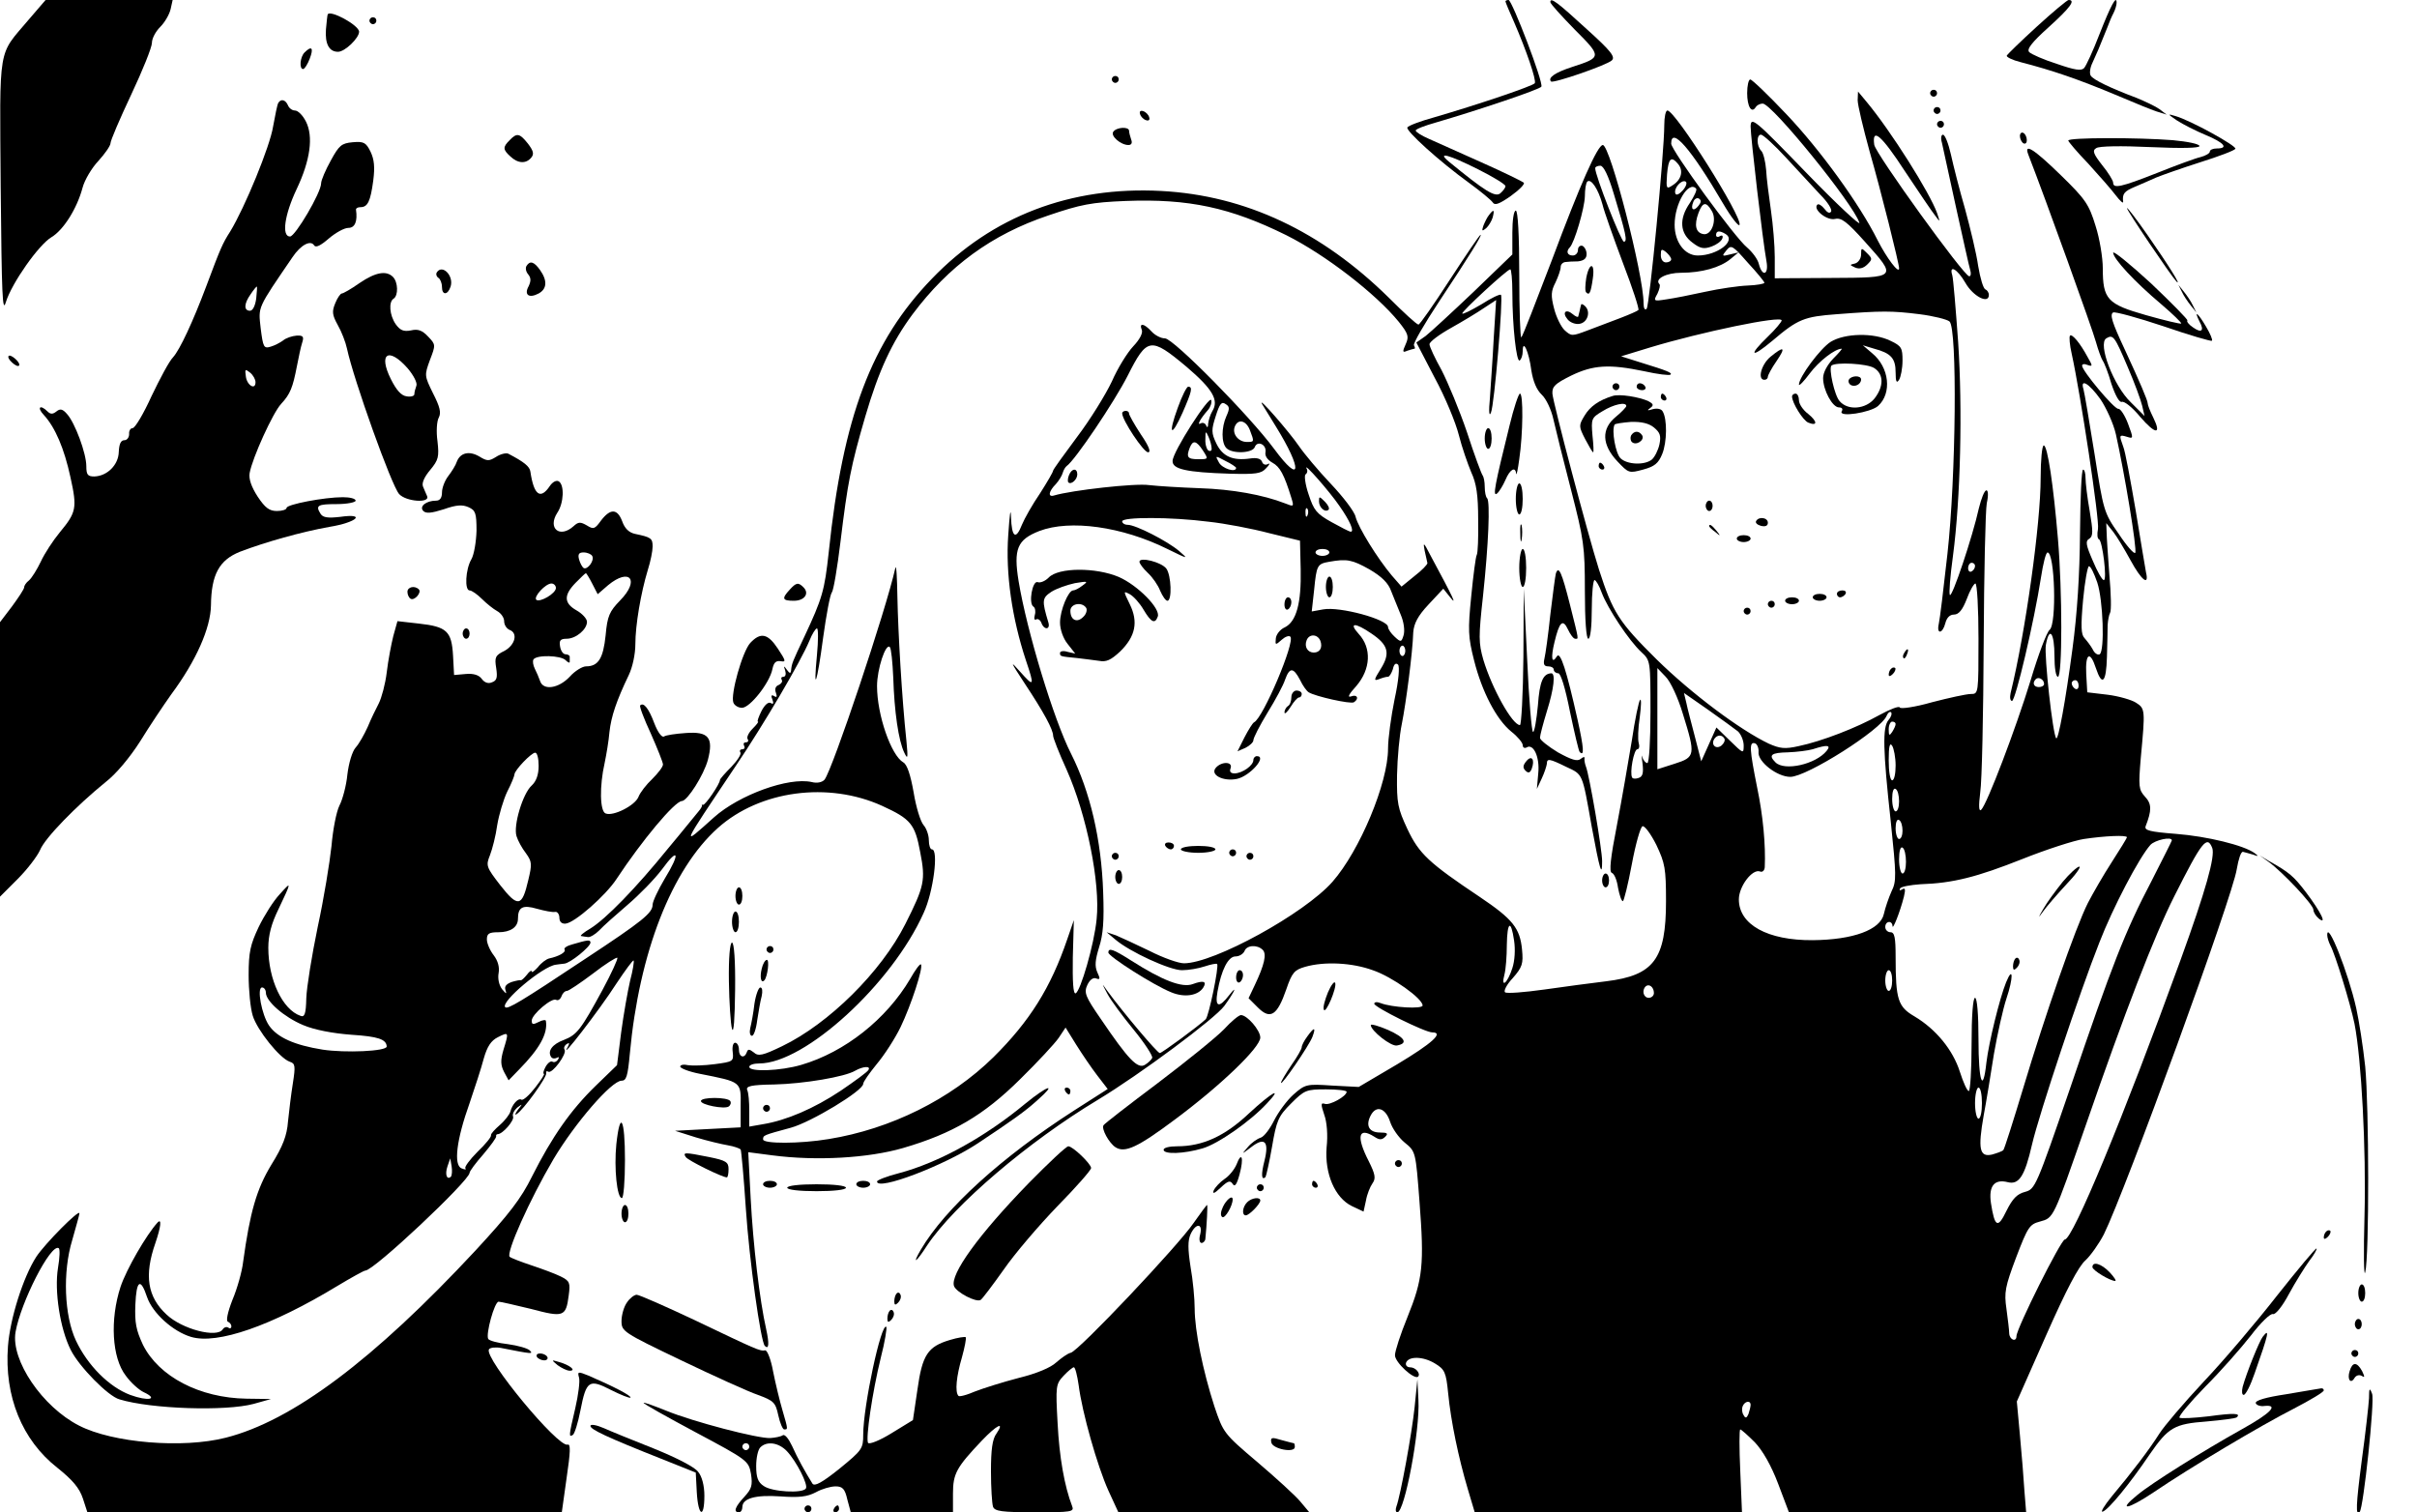  <svg version="1.0" xmlns="http://www.w3.org/2000/svg" width="700pt" height="438pt" viewBox="0 0 700 438" preserveAspectRatio="xMidYMid meet">
<g transform="translate(0,438) scale(0.1,-0.1)" fill="#000000" stroke="none">
<path d="M83 4323 c-90 -107 -84 -66 -81 -485 3 -314 5 -367 15 -333 17 55 95
166 132 188 35 21 74 83 90 143 6 23 27 58 46 78 19 21 35 44 35 51 0 8 27 71
60 141 33 70 60 137 60 150 0 13 11 33 24 46 13 13 26 35 30 51 l6 27 -184 0
-184 0 -49 -57z"></path>
<path d="M4360 4376 c0 -2 11 -29 25 -60 36 -83 65 -168 60 -177 -5 -8 -165
-62 -292 -99 -40 -11 -74 -24 -77 -29 -6 -9 92 -98 179 -161 33 -24 63 -49 68
-56 6 -10 19 -5 52 18 25 18 42 35 38 39 -5 4 -60 31 -123 59 -63 28 -132 59
-152 68 -21 9 -38 20 -38 24 0 4 26 14 58 23 120 35 302 96 306 104 7 11 -85
251 -95 251 -5 0 -9 -2 -9 -4z m-80 -486 c44 -22 80 -44 80 -49 0 -5 -7 -14
-15 -21 -15 -12 -44 6 -149 92 -36 30 0 20 84 -22z"></path>
<path d="M4490 4374 c0 -5 32 -40 71 -80 79 -79 78 -80 -8 -108 -49 -16 -71
-31 -61 -42 7 -6 161 47 176 61 11 10 -2 27 -73 91 -85 78 -105 93 -105 78z"></path>
<path d="M5899 4303 c-46 -42 -85 -80 -87 -84 -2 -4 16 -13 40 -19 93 -24 168
-50 271 -93 59 -25 117 -49 130 -52 l22 -7 -21 16 c-11 8 -41 22 -65 32 -77
29 -127 53 -134 65 -4 6 -2 23 5 37 12 26 20 44 43 102 5 14 13 33 18 42 5 10
9 23 9 30 0 24 -17 -8 -50 -92 -18 -47 -38 -90 -44 -97 -8 -9 -27 -6 -79 12
-38 12 -74 28 -80 34 -8 8 6 27 56 72 63 57 79 79 58 79 -4 0 -46 -35 -92 -77z"></path>
<path d="M949 4338 c-1 -2 -3 -21 -5 -43 -3 -42 9 -65 35 -65 20 0 61 40 61
58 0 19 -85 65 -91 50z"></path>
<path d="M1070 4320 c0 -5 5 -10 10 -10 6 0 10 5 10 10 0 6 -4 10 -10 10 -5 0
-10 -4 -10 -10z"></path>
<path d="M882 4228 c-13 -13 -16 -48 -4 -48 4 0 13 14 19 30 12 31 6 39 -15
18z"></path>
<path d="M3220 4150 c0 -5 5 -10 10 -10 6 0 10 5 10 10 0 6 -4 10 -10 10 -5 0
-10 -4 -10 -10z"></path>
<path d="M5060 4111 c0 -40 13 -61 25 -41 3 5 12 10 20 10 27 0 263 -291 280
-345 4 -11 -66 54 -154 145 -150 155 -160 163 -161 134 0 -30 35 -331 46 -391
7 -39 -12 -46 -22 -8 -3 14 -19 35 -34 48 -35 28 -220 282 -220 301 0 51 57
-14 150 -173 24 -41 46 -69 48 -62 8 23 -186 331 -209 331 -5 0 -9 -19 -9 -42
0 -80 -43 -523 -51 -532 -5 -6 -9 1 -9 16 0 83 -97 458 -118 458 -15 0 -66
-115 -147 -332 -46 -120 -85 -222 -89 -225 -3 -4 -6 78 -6 180 0 118 -4 187
-10 187 -6 0 -10 -28 -10 -64 l0 -63 -112 -108 c-62 -59 -125 -117 -139 -128
l-27 -19 53 -102 c30 -55 61 -130 70 -166 9 -36 26 -84 36 -108 15 -32 20 -66
20 -137 1 -51 -1 -97 -4 -102 -3 -4 -10 -58 -16 -119 -10 -99 -9 -119 8 -186
23 -92 65 -172 108 -207 18 -14 33 -32 33 -39 0 -7 5 -10 11 -7 20 13 39 -28
34 -75 l-4 -45 14 30 c8 17 14 36 15 43 0 16 7 15 56 -9 49 -23 46 -16 74
-174 23 -124 30 -149 30 -99 0 33 -37 250 -47 274 -3 8 -5 19 -4 24 1 5 -4 4
-11 -2 -10 -8 -26 -3 -66 19 -28 17 -52 36 -52 42 0 7 9 41 20 77 21 67 25
110 13 110 -24 -1 -34 -23 -39 -93 -4 -42 -10 -77 -14 -77 -4 0 -12 93 -17
208 l-10 207 -1 -197 c-1 -109 -6 -198 -10 -198 -22 0 -81 106 -106 189 -14
49 -14 67 -1 185 16 150 21 273 12 283 -4 3 -7 18 -7 33 0 15 -3 29 -6 33 -3
3 -24 59 -45 124 -22 65 -56 146 -74 181 -19 34 -35 68 -35 75 0 7 28 28 62
47 34 19 77 45 96 58 l35 23 -7 -111 c-3 -61 -9 -139 -11 -173 -4 -40 -2 -55
3 -42 10 22 36 334 29 341 -3 3 -28 -9 -56 -27 -29 -17 -54 -30 -56 -27 -4 4
130 128 139 128 3 0 6 -30 6 -67 0 -99 12 -203 21 -197 5 3 9 15 9 27 0 37 18
-1 25 -56 5 -31 15 -56 30 -70 13 -12 28 -44 34 -72 6 -27 29 -119 51 -204 37
-144 40 -163 40 -292 0 -86 4 -139 10 -139 6 0 10 35 10 85 0 47 4 85 8 85 4
0 14 -17 21 -37 17 -45 79 -139 115 -172 26 -24 26 -26 26 -173 0 -84 -4 -148
-9 -148 -5 0 -12 8 -15 18 -2 9 -2 1 1 -19 3 -27 1 -38 -11 -42 -8 -3 -17 -3
-19 1 -8 13 5 82 15 82 5 0 7 8 4 18 -3 9 -2 43 3 75 4 32 5 54 1 50 -4 -4
-15 -57 -24 -118 -10 -60 -29 -171 -43 -244 -19 -97 -23 -136 -15 -139 7 -2
15 -21 18 -43 4 -21 10 -39 14 -39 3 0 15 48 26 107 11 59 25 108 31 110 6 2
24 -22 40 -54 25 -53 28 -68 28 -163 0 -168 -35 -215 -173 -232 -43 -5 -123
-16 -180 -24 -57 -8 -108 -12 -113 -8 -5 3 4 22 22 41 28 32 31 42 27 83 -6
62 -27 88 -122 152 -148 99 -176 125 -210 197 -28 60 -31 75 -30 156 1 50 7
116 14 149 12 60 31 204 33 265 2 25 13 47 44 80 l43 46 20 -25 c20 -25 12 -7
-58 123 -19 37 -21 38 -16 12 4 -16 7 -33 8 -36 0 -4 -16 -21 -37 -37 l-38
-31 -28 32 c-42 50 -97 139 -105 170 -3 15 -36 58 -72 96 -36 38 -77 87 -92
109 -28 41 -121 148 -107 122 5 -8 23 -37 40 -65 78 -126 74 -172 -5 -65 -71
96 -292 320 -316 320 -12 0 -29 9 -39 20 -22 24 -37 26 -28 4 3 -9 -6 -27 -25
-47 -17 -18 -45 -63 -62 -102 -18 -38 -63 -111 -101 -161 -38 -51 -69 -94 -69
-97 0 -4 -17 -33 -38 -66 -22 -32 -45 -73 -52 -90 -18 -46 -30 -38 -32 22 -1
30 -4 7 -8 -53 -8 -112 11 -241 51 -362 26 -77 24 -79 -17 -33 -30 34 -28 29
14 -35 55 -83 82 -133 82 -151 0 -6 17 -50 39 -98 58 -130 98 -328 87 -433 -7
-73 -47 -210 -61 -215 -7 -2 -9 35 -8 104 l3 108 -19 -55 c-48 -141 -109 -238
-214 -342 -124 -122 -298 -208 -477 -237 -84 -14 -190 -14 -190 -1 0 12 0 12
81 34 58 16 209 107 209 127 0 6 18 31 39 57 22 26 53 74 69 107 30 62 67 174
59 182 -3 2 -17 -17 -31 -42 -69 -117 -189 -212 -315 -249 -61 -18 -151 -21
-151 -6 0 6 13 10 29 10 132 0 384 230 476 436 28 60 44 184 24 184 -5 0 -9
12 -9 27 0 14 -7 34 -15 43 -9 10 -22 52 -29 95 -9 51 -19 81 -30 87 -35 20
-76 137 -76 221 0 49 25 125 37 113 4 -4 8 -44 10 -89 3 -97 15 -182 32 -217
10 -21 11 -16 6 35 -13 122 -24 313 -26 415 -1 58 -3 96 -6 85 -27 -122 -182
-584 -205 -613 -7 -8 -22 -11 -37 -7 -67 15 -210 -37 -283 -102 -97 -87 -99
-93 63 149 81 120 188 302 213 362 8 20 18 36 22 36 4 0 4 -35 0 -77 -11 -115
0 -84 18 51 9 65 20 124 25 130 5 6 16 72 25 146 21 173 30 220 72 364 39 133
77 215 137 296 104 139 229 231 393 286 94 32 125 38 224 42 183 7 303 -19
465 -99 114 -57 260 -170 326 -251 28 -35 30 -43 20 -65 -10 -22 -9 -25 4 -19
9 3 19 6 21 6 3 0 2 4 -1 10 -3 5 30 62 73 127 89 134 125 193 120 193 -3 0
-42 -58 -89 -130 -46 -71 -87 -130 -91 -130 -5 0 -43 35 -86 78 -195 192 -415
296 -659 309 -262 14 -490 -73 -664 -254 -175 -181 -258 -400 -299 -793 -12
-110 -18 -132 -71 -245 -34 -72 -36 -76 -38 -97 -1 -9 -4 -9 -12 2 -9 13 -10
12 -5 -2 3 -10 1 -18 -5 -18 -6 0 -8 -4 -5 -9 3 -5 -1 -11 -9 -15 -9 -3 -12
-12 -8 -22 4 -12 3 -15 -5 -10 -8 5 -10 1 -5 -10 4 -11 3 -15 -5 -10 -7 4 -18
-6 -27 -24 -8 -16 -13 -30 -10 -30 3 0 -4 -9 -15 -20 -12 -12 -18 -25 -15 -30
4 -6 1 -10 -5 -10 -6 0 -8 -4 -5 -10 3 -5 1 -10 -5 -10 -6 0 -9 -4 -6 -9 4 -5
-9 -24 -26 -42 -18 -18 -33 -35 -33 -38 0 -11 -42 -73 -49 -72 -3 1 -5 0 -3
-2 1 -1 -3 -9 -10 -17 -7 -8 -46 -57 -88 -107 -94 -116 -180 -204 -225 -232
-19 -11 -32 -22 -27 -22 4 -1 13 -2 20 -3 6 -1 21 8 32 19 11 12 48 45 82 74
34 29 79 75 100 103 48 66 54 48 8 -27 -19 -32 -35 -66 -35 -75 0 -24 -28 -47
-195 -157 -188 -125 -225 -147 -232 -140 -14 15 109 119 147 123 5 1 16 2 24
3 17 1 76 49 76 61 0 9 -8 8 -52 -5 -16 -4 -26 -11 -23 -15 5 -8 -17 -20 -45
-26 -8 -2 -23 -13 -32 -25 -10 -11 -18 -17 -18 -13 0 5 -7 1 -14 -9 -8 -10
-16 -17 -18 -16 -1 1 -13 -1 -26 -5 -16 -6 -22 -13 -18 -24 4 -12 2 -11 -10 3
-9 12 -13 31 -10 47 3 17 -2 35 -14 51 -11 14 -20 35 -20 46 0 17 6 21 33 21
36 0 57 15 57 39 0 34 14 41 55 29 22 -6 46 -11 53 -9 6 1 12 -7 12 -17 0 -12
7 -18 18 -17 26 2 117 82 148 130 72 109 168 225 189 225 16 1 63 75 75 119
17 65 2 83 -64 78 -29 -2 -57 -6 -63 -10 -6 -4 -18 12 -28 38 -16 43 -31 62
-41 52 -3 -2 11 -39 31 -82 19 -43 35 -83 35 -89 0 -7 -14 -25 -31 -42 -17
-16 -35 -39 -40 -52 -10 -25 -73 -57 -95 -48 -17 6 -18 80 -3 146 5 24 12 65
14 90 5 45 20 90 56 165 11 23 19 61 19 89 0 56 16 149 36 215 8 25 14 55 14
68 0 24 -4 27 -52 37 -17 4 -29 16 -36 36 -14 37 -34 38 -61 3 -18 -25 -22
-27 -41 -15 -19 11 -25 11 -39 -2 -40 -36 -76 -6 -47 39 19 28 21 81 4 91 -7
4 -18 -2 -26 -14 -27 -40 -46 -26 -56 42 -2 15 -18 28 -64 52 -6 3 -23 -1 -35
-9 -21 -13 -26 -13 -49 1 -29 17 -55 11 -65 -15 -3 -10 -15 -29 -25 -42 -10
-13 -18 -34 -18 -47 0 -16 -6 -24 -17 -24 -29 0 -50 -17 -37 -30 8 -8 24 -6
59 5 37 13 54 14 72 6 20 -9 23 -17 23 -68 -1 -32 -7 -69 -15 -83 -17 -29 -20
-90 -5 -90 6 0 22 -11 36 -25 13 -13 33 -29 44 -35 11 -6 20 -19 20 -29 0 -11
7 -21 15 -25 26 -9 17 -44 -14 -61 -27 -13 -29 -19 -24 -50 4 -27 2 -36 -12
-41 -11 -5 -22 -1 -30 10 -8 11 -24 16 -46 14 l-34 -3 -3 56 c-4 71 -18 84
-99 93 l-62 7 -12 -43 c-6 -24 -15 -71 -19 -105 -4 -34 -15 -74 -23 -90 -8
-15 -23 -46 -32 -68 -10 -22 -25 -49 -35 -60 -10 -11 -20 -45 -24 -78 -3 -32
-14 -73 -23 -90 -9 -18 -19 -70 -23 -117 -5 -47 -22 -152 -40 -235 -17 -82
-32 -175 -33 -206 -1 -46 -5 -56 -17 -51 -52 18 -93 105 -93 197 0 37 9 70 29
111 39 82 39 83 4 44 -18 -19 -45 -62 -61 -95 -24 -51 -29 -72 -29 -139 0 -43
5 -96 12 -118 13 -42 78 -123 107 -133 16 -5 17 -12 9 -63 -5 -31 -11 -81 -14
-110 -3 -41 -15 -72 -48 -125 -43 -71 -62 -137 -82 -282 -3 -27 -17 -77 -31
-110 -14 -36 -19 -61 -13 -63 5 -2 10 -8 10 -13 0 -6 -4 -8 -9 -4 -5 3 -12 1
-16 -5 -16 -26 -118 0 -163 43 -55 51 -65 113 -32 207 16 47 19 73 6 59 -32
-35 -90 -135 -107 -186 -31 -95 -25 -205 15 -257 15 -21 39 -42 52 -48 45 -21
13 -27 -39 -8 -61 23 -123 85 -157 157 -34 72 -39 199 -11 291 11 39 21 74 21
78 0 13 -100 -88 -125 -126 -38 -59 -76 -179 -82 -259 -11 -145 41 -272 143
-352 45 -36 64 -59 74 -89 l13 -40 687 0 687 0 14 100 c11 74 12 99 3 96 -27
-10 -243 251 -228 276 3 5 19 7 35 4 91 -18 94 -18 83 -7 -6 6 -34 14 -63 18
-28 3 -54 10 -57 15 -8 13 18 108 30 108 6 0 48 -10 94 -21 94 -25 101 -23
109 39 5 37 3 42 -23 55 -16 8 -54 22 -84 32 -30 10 -59 21 -64 25 -11 11 57
164 127 283 62 104 168 227 197 227 14 0 18 13 24 78 27 293 121 534 255 654
122 109 320 135 476 64 83 -38 95 -53 110 -134 16 -81 12 -99 -43 -208 -70
-139 -222 -289 -357 -354 -56 -27 -69 -30 -82 -18 -13 10 -17 10 -20 1 -7 -20
-23 -15 -23 7 0 11 -5 20 -11 20 -6 0 -9 -12 -7 -27 3 -27 1 -28 -52 -35 -30
-4 -65 -5 -77 -3 -13 3 -23 1 -23 -4 0 -5 26 -15 57 -21 121 -24 119 -22 118
-93 l0 -62 -95 -5 -95 -5 60 -19 c33 -10 75 -20 93 -23 18 -3 34 -9 37 -12 2
-4 9 -81 15 -171 10 -150 43 -386 55 -398 12 -12 13 7 4 48 -19 84 -38 245
-45 379 l-7 134 69 -9 c129 -17 279 -8 379 21 144 42 234 95 339 199 51 50
101 104 112 120 l20 30 31 -50 c17 -27 44 -67 61 -89 l30 -39 -97 -62 c-210
-135 -374 -284 -444 -403 -27 -46 -14 -38 18 12 78 117 292 300 495 422 121
73 339 235 366 272 29 40 40 64 14 31 -30 -39 -42 -35 -34 10 11 63 31 102 52
102 11 0 22 7 26 15 6 18 37 20 53 4 12 -12 5 -43 -23 -102 l-18 -38 27 -27
c36 -36 56 -23 82 52 17 50 24 57 55 66 56 16 136 12 196 -10 56 -19 144 -82
144 -102 0 -11 -89 -6 -122 7 -10 4 -18 3 -18 -2 0 -10 147 -83 168 -83 35 0
-1 -32 -101 -92 l-112 -66 -77 4 c-74 5 -78 4 -112 -26 -19 -17 -44 -51 -56
-75 -12 -24 -29 -47 -39 -50 -10 -3 -27 -15 -37 -27 -19 -22 -19 -22 10 0 39
30 52 16 38 -40 -10 -39 -9 -58 3 -47 2 3 11 42 19 88 13 76 18 88 55 125 39
39 44 41 101 41 33 0 60 -3 60 -7 0 -13 -49 -40 -63 -35 -12 4 -12 -1 -2 -31
8 -21 11 -60 7 -95 -6 -76 24 -146 73 -170 l34 -16 7 32 c3 18 12 40 19 50 10
14 8 26 -11 64 -37 72 -30 100 16 71 15 -10 22 -10 32 0 9 9 6 12 -15 12 -32
0 -43 20 -27 50 16 30 43 21 56 -19 6 -19 25 -46 42 -60 32 -26 32 -26 43
-171 14 -182 10 -224 -35 -335 -20 -49 -36 -98 -36 -110 0 -21 56 -72 67 -62
8 9 -7 27 -23 27 -9 0 -14 6 -12 13 7 20 50 19 84 -2 28 -17 32 -25 38 -86 8
-82 30 -187 57 -278 l20 -67 387 0 387 0 -5 120 c-3 66 -3 120 0 120 3 0 22
-17 42 -37 23 -24 48 -68 68 -121 l31 -82 344 0 343 0 -5 62 c-2 35 -8 107
-13 161 l-9 98 85 192 c58 131 94 200 114 217 15 14 39 48 53 75 63 128 374
981 385 1058 5 29 12 51 18 50 5 -1 18 -5 29 -8 16 -6 17 -5 5 4 -31 23 -138
49 -228 56 -76 6 -92 10 -88 22 18 46 18 65 -2 86 -18 20 -19 29 -12 112 13
139 13 143 -14 160 -12 8 -50 19 -82 23 l-59 7 -3 53 c-3 60 11 69 28 17 18
-54 30 -42 32 33 1 37 2 78 2 92 1 14 4 30 7 35 4 6 3 55 -2 110 -4 55 -8 111
-8 125 l-1 25 20 -25 c11 -14 33 -51 50 -82 32 -59 55 -77 45 -35 -2 12 -16
93 -30 180 -15 87 -30 170 -36 184 -12 33 -12 35 11 28 19 -6 19 -5 3 38 -9
24 -22 44 -28 43 -12 -1 -105 110 -105 125 0 5 7 6 16 2 15 -5 15 -3 0 23 -22
41 -45 68 -51 62 -3 -3 -1 -27 5 -53 25 -113 81 -482 76 -507 -3 -15 -2 -28 3
-30 10 -4 24 -118 14 -118 -5 0 -19 25 -32 56 -20 46 -22 57 -10 64 11 7 11
21 1 80 -7 39 -12 82 -12 95 0 14 -3 25 -7 25 -5 0 -8 -82 -9 -182 -1 -123 -8
-234 -22 -338 -20 -151 -41 -265 -47 -258 -10 11 -35 238 -30 270 10 56 25 36
25 -33 0 -33 4 -59 10 -59 13 0 13 247 0 400 -13 154 -30 270 -41 270 -5 0 -9
-43 -9 -94 0 -132 -44 -448 -87 -623 -3 -13 -1 -23 4 -23 10 0 64 229 84 358
6 39 14 72 19 72 21 0 27 -207 6 -224 -8 -6 -33 -72 -55 -146 -44 -143 -126
-358 -143 -375 -7 -7 -8 10 -3 50 5 33 9 227 10 430 1 204 5 387 9 408 5 22 4
37 -1 37 -6 0 -15 -24 -22 -52 -18 -82 -78 -261 -84 -251 -3 4 1 55 9 113 22
166 28 426 15 620 -7 96 -14 183 -17 193 -10 32 15 18 38 -22 22 -39 68 -63
68 -35 0 7 -5 14 -10 16 -6 2 -15 32 -21 68 -5 36 -23 110 -38 165 -16 55 -34
126 -41 158 -7 31 -17 57 -23 57 -5 0 -7 -10 -3 -23 3 -13 21 -97 41 -188 20
-90 38 -172 41 -181 3 -10 2 -18 -3 -18 -15 0 -272 356 -275 381 -7 51 20 29
89 -77 40 -60 79 -118 88 -129 14 -19 14 -19 5 8 -21 59 -134 238 -204 322
l-25 30 -1 -25 c0 -14 16 -81 35 -150 32 -111 85 -323 85 -337 0 -18 -36 30
-62 81 -53 106 -167 263 -265 366 -52 55 -99 100 -104 100 -5 0 -9 -18 -9 -39z
m113 -188 c34 -37 79 -85 99 -107 21 -21 35 -43 31 -49 -4 -6 -11 -3 -19 8 -8
10 -17 16 -21 12 -13 -14 29 -47 52 -41 18 4 34 -8 86 -66 94 -105 95 -104
-98 -105 l-163 -1 0 61 c0 33 -5 94 -11 135 -6 41 -13 95 -14 118 -2 24 -8 49
-14 55 -14 14 -14 47 -1 47 6 0 39 -30 73 -67z m-313 -18 c16 -19 10 -45 -15
-61 -19 -13 -20 -11 -17 31 4 47 12 54 32 30z m-186 -87 c35 -115 40 -138 29
-138 -8 0 -84 194 -83 213 0 4 7 7 15 7 9 0 23 -28 39 -82z m-33 -30 c5 -21
32 -97 59 -169 28 -73 48 -134 45 -137 -3 -3 -26 -13 -52 -23 -27 -10 -69 -26
-95 -36 -45 -17 -47 -17 -66 0 -11 10 -25 39 -31 63 -10 38 -9 51 4 76 8 17
15 37 15 45 0 7 6 13 13 14 6 1 23 2 37 2 17 2 25 8 25 21 0 11 -6 21 -12 24
-7 2 -13 -3 -13 -12 0 -9 -7 -16 -15 -16 -16 0 -20 12 -9 23 14 14 43 114 44
148 0 20 3 39 7 43 11 10 32 -22 44 -66z m232 40 c-10 -11 -19 -15 -21 -8 -5
15 18 41 30 34 5 -3 1 -15 -9 -26z m39 6 c4 -3 -5 -22 -18 -42 -32 -46 -29
-88 8 -115 22 -17 33 -19 55 -11 14 5 28 15 31 23 3 8 0 11 -7 7 -6 -4 -11 -2
-11 3 0 13 10 14 28 3 31 -20 -25 -62 -81 -62 -38 0 -67 39 -67 89 0 62 40
128 62 105z m7 -50 c-14 -18 -24 -11 -15 11 3 9 11 13 16 10 8 -5 7 -11 -1
-21z m38 -14 c17 -26 0 -73 -24 -68 -22 4 -27 26 -14 61 12 32 22 34 38 7z
m153 -209 c0 -3 -22 -7 -48 -8 -27 -1 -82 -9 -123 -18 -41 -9 -91 -19 -113
-22 -37 -6 -38 -5 -26 16 6 13 9 25 6 28 -15 15 20 33 63 33 59 0 113 15 143
40 l23 19 -25 -6 c-23 -6 -24 -5 -10 12 14 17 18 14 62 -36 27 -29 48 -55 48
-58z m-270 68 c0 -5 -7 -9 -15 -9 -9 0 -15 9 -15 21 0 18 2 19 15 9 8 -7 15
-16 15 -21z m719 -159 c40 -5 80 -15 87 -21 23 -19 19 -450 -6 -674 -11 -99
-22 -190 -25 -202 -7 -31 11 -29 19 2 4 16 13 25 25 25 14 0 25 14 37 45 9 25
21 45 25 45 5 0 9 -72 9 -160 0 -159 0 -160 -22 -160 -13 0 -63 -11 -113 -24
-49 -14 -91 -20 -93 -15 -2 5 -28 -5 -59 -22 -66 -37 -167 -76 -234 -90 -40
-9 -54 -7 -86 7 -84 40 -224 145 -325 244 -110 109 -127 136 -167 260 -33 104
-133 483 -135 510 -1 21 8 29 54 52 64 31 110 34 211 13 40 -9 74 -13 77 -10
6 5 -8 11 -86 35 l-57 18 85 26 c146 44 380 93 380 78 0 -4 -18 -26 -40 -47
-58 -56 -49 -64 13 -12 74 63 92 70 187 77 130 10 159 10 239 0z m-2123 -152
c76 -65 95 -97 75 -129 -6 -10 -11 -27 -12 -36 0 -11 -3 -13 -6 -5 -2 6 -10 9
-15 6 -13 -8 -2 13 20 38 8 9 12 22 10 29 -5 16 -112 -150 -112 -176 -1 -24
40 -33 166 -37 75 -2 91 0 105 16 10 10 12 16 5 12 -7 -4 -15 -1 -17 7 -4 9
-16 12 -35 9 -50 -7 -79 6 -97 43 -15 31 -15 40 -2 80 11 35 17 43 28 35 12
-7 13 -13 3 -35 -15 -33 -15 -78 0 -93 17 -17 75 -15 82 3 7 20 35 8 31 -15
-2 -11 6 -22 20 -30 22 -12 34 -34 55 -102 8 -26 7 -26 -18 -16 -64 25 -154
41 -247 44 -55 2 -121 6 -147 9 -40 6 -225 -15 -275 -30 -19 -6 -16 12 5 33 9
10 18 25 20 33 2 7 7 16 11 19 24 16 139 187 177 262 56 111 66 113 170 26z
m2647 -94 c17 -25 38 -71 45 -102 24 -107 62 -334 56 -343 -3 -5 -25 20 -48
55 -43 61 -44 67 -70 232 -15 93 -29 177 -32 187 -10 32 16 17 49 -29z m-2463
-90 c13 -34 13 -34 -9 -34 -24 0 -43 23 -35 44 9 24 33 19 44 -10z m-111 -52
c1 -7 -3 -10 -9 -7 -5 3 -10 18 -9 33 0 24 1 25 9 7 5 -11 9 -26 9 -33z m-25
-7 c16 -25 16 -25 -14 -25 -31 0 -35 6 -24 34 9 22 19 20 38 -9z m96 -50 c0
-15 -41 -2 -50 16 -11 20 -11 20 19 4 17 -8 31 -18 31 -20z m299 -110 c31 -44
44 -75 33 -75 -4 0 -29 13 -56 28 -43 24 -51 34 -66 80 -10 29 -13 55 -9 58 5
3 7 11 3 17 -10 21 67 -67 95 -108z m-92 -27 c-3 -8 -6 -5 -6 6 -1 11 2 17 5
13 3 -3 4 -12 1 -19z m-287 -19 c47 -5 126 -20 175 -33 l90 -22 2 -83 c2 -97
-12 -151 -46 -168 -14 -6 -25 -21 -26 -32 -2 -20 -1 -20 17 -4 10 9 21 13 25
9 15 -14 -79 -236 -105 -248 -4 -2 -16 -21 -28 -44 l-20 -40 23 10 c12 6 23
16 23 22 0 7 18 42 41 80 23 37 46 80 51 96 13 36 24 35 43 -1 8 -17 19 -32
25 -36 19 -12 122 -35 131 -29 16 10 10 24 -8 17 -12 -4 -6 7 15 30 42 49 45
110 7 151 -30 33 -11 34 37 1 49 -33 55 -57 27 -102 -20 -32 -21 -36 -5 -30
10 4 21 7 26 7 4 0 10 10 14 22 3 15 9 19 15 13 5 -6 2 -45 -10 -100 -10 -49
-19 -114 -19 -143 0 -100 -82 -296 -161 -386 -81 -92 -343 -236 -430 -236 -16
0 -61 16 -100 36 -39 19 -83 39 -97 45 l-27 9 25 -21 c42 -36 158 -89 193 -89
19 0 48 5 66 11 18 6 34 9 36 7 6 -6 -24 -151 -33 -160 -21 -20 -127 -98 -133
-98 -7 0 -105 116 -152 180 -17 24 -17 24 0 -8 10 -19 44 -65 76 -104 32 -39
56 -76 54 -82 -2 -5 -11 -14 -21 -20 -21 -13 -48 15 -128 133 -45 65 -49 76
-39 98 7 15 17 23 26 19 11 -4 12 -1 3 18 -8 18 -6 36 5 72 12 37 15 77 12
159 -5 153 -38 293 -93 402 -50 98 -128 355 -152 500 -15 93 -4 120 60 145 89
34 240 13 371 -52 61 -30 62 -30 34 -6 -34 29 -126 76 -149 76 -9 0 -16 5 -16
10 0 13 141 13 250 -1z m350 -89 c0 -5 -9 -10 -20 -10 -11 0 -20 5 -20 10 0 6
9 10 20 10 11 0 20 -4 20 -10z m-2135 -10 c8 -13 -14 -42 -25 -35 -4 3 -10 14
-13 25 -4 15 0 20 13 20 11 0 22 -5 25 -10z m2251 -39 c36 -21 55 -40 63 -63
7 -18 20 -49 28 -69 9 -21 12 -46 8 -59 -6 -20 -8 -21 -26 -4 -10 9 -19 22
-19 28 0 22 -140 60 -188 51 l-33 -6 7 63 c7 71 9 75 44 81 51 9 66 6 116 -22z
m1754 10 c0 -6 -4 -13 -10 -16 -5 -3 -10 1 -10 9 0 9 5 16 10 16 6 0 10 -4 10
-9z m354 -48 c17 -51 22 -198 7 -208 -6 -3 -15 3 -20 14 -6 11 -17 25 -24 33
-10 10 -11 34 -4 111 5 53 13 97 17 97 5 0 15 -21 24 -47z m-4359 -3 l16 -31
30 26 c63 52 93 15 35 -44 -31 -32 -37 -45 -42 -101 -7 -67 -21 -90 -57 -90
-10 0 -32 -13 -47 -30 -32 -34 -77 -41 -86 -12 -3 9 -10 25 -15 35 -5 10 -7
22 -4 27 9 14 79 12 93 -2 7 -7 12 -9 12 -5 0 4 0 10 0 15 0 4 -6 7 -12 7 -7
0 -14 10 -16 23 -3 17 1 22 19 22 27 0 59 27 59 49 0 9 -14 24 -30 33 -37 21
-38 44 -3 80 15 15 28 28 30 28 1 0 10 -14 18 -30z m-105 -13 c0 -16 -47 -43
-57 -34 -8 9 27 47 44 47 7 0 13 -6 13 -13z m2214 -153 c7 -19 -1 -34 -19 -34
-18 0 -28 17 -21 35 7 20 32 19 40 -1z m246 -29 c0 -8 -4 -15 -8 -15 -5 0 -9
7 -9 15 0 8 4 15 9 15 4 0 8 -7 8 -15z m804 -183 c37 -119 36 -125 -24 -144
l-50 -16 0 146 0 147 24 -25 c14 -14 36 -61 50 -108z m1046 87 c0 -5 -7 -9
-15 -9 -15 0 -20 12 -9 23 8 8 24 -1 24 -14z m100 -5 c0 -8 -4 -12 -10 -9 -5
3 -10 10 -10 16 0 5 5 9 10 9 6 0 10 -7 10 -16z m-987 -132 c9 -8 17 -27 17
-41 0 -25 -1 -24 -40 14 l-39 38 -22 -49 -22 -49 -18 70 c-10 39 -22 83 -25
99 l-7 29 69 -48 c38 -27 77 -55 87 -63z m436 32 c-17 -21 -16 -85 7 -294 16
-155 17 -172 2 -202 -8 -18 -18 -47 -22 -65 -10 -46 -89 -75 -206 -76 -131 -1
-214 45 -214 118 0 38 39 89 61 81 7 -3 13 2 14 12 3 64 -5 150 -22 231 -22
110 -24 134 -6 128 6 -2 11 -14 10 -25 -3 -28 54 -72 92 -72 48 0 264 137 279
177 4 9 9 13 13 10 3 -4 0 -14 -8 -23z m21 -11 c0 -5 -5 -15 -10 -23 -8 -12
-10 -11 -10 8 0 12 5 22 10 22 6 0 10 -3 10 -7z m-496 -42 c3 -5 -1 -14 -8
-20 -16 -13 -32 2 -21 19 8 12 22 13 29 1z m496 -78 c0 -24 -4 -43 -10 -43 -6
0 -10 26 -10 58 0 40 3 53 10 42 5 -8 10 -34 10 -57z m-200 42 c-32 -39 -122
-59 -148 -33 -21 21 -13 28 36 29 26 1 58 5 72 9 43 14 54 12 40 -5z m-3730
-43 c0 -26 -7 -45 -20 -57 -26 -23 -54 -117 -44 -147 4 -13 16 -35 27 -49 18
-25 18 -32 7 -78 -18 -78 -30 -80 -81 -15 -41 53 -42 57 -30 87 7 18 17 57 21
87 5 30 18 74 29 97 12 23 21 46 21 50 0 12 49 63 60 63 6 0 10 -17 10 -38z
m3940 -103 c0 -16 -4 -29 -10 -29 -5 0 -10 16 -10 36 0 21 4 33 10 29 6 -3 10
-19 10 -36z m10 -85 c0 -13 -4 -24 -10 -24 -5 0 -10 14 -10 31 0 17 4 28 10
24 6 -3 10 -17 10 -31z m650 -19 c0 -2 -20 -35 -44 -72 -24 -37 -55 -91 -69
-118 -36 -71 -125 -328 -187 -535 -29 -96 -55 -178 -58 -181 -4 -4 -19 -9 -33
-13 -36 -8 -41 16 -24 113 8 42 21 123 30 180 10 57 26 129 36 159 20 59 20
98 -1 47 -19 -47 -50 -174 -57 -232 -10 -93 -23 -57 -23 67 0 73 -4 120 -10
120 -6 0 -10 -52 -10 -135 0 -74 -4 -135 -8 -135 -5 0 -16 25 -26 56 -20 63
-69 123 -131 160 -48 28 -55 48 -55 172 0 57 -3 72 -15 72 -8 0 -15 7 -15 15
0 18 20 20 21 3 0 -14 22 41 33 85 5 21 4 27 -5 21 -7 -4 -9 -3 -6 3 3 5 30
10 59 12 94 3 164 21 295 73 70 28 151 54 178 58 60 9 125 12 125 5z m130 -9
c0 -2 -27 -55 -59 -118 -77 -147 -114 -242 -235 -598 -99 -288 -102 -294 -131
-302 -23 -6 -36 -19 -54 -55 -25 -52 -34 -48 -45 23 -7 49 10 70 49 60 32 -8
49 17 70 109 20 87 139 444 195 585 39 101 115 246 148 283 13 14 62 25 62 13z
m117 -22 c9 -24 -19 -124 -92 -325 -166 -457 -312 -809 -335 -809 -11 0 -140
-258 -140 -280 0 -18 -20 -11 -21 8 0 9 -4 41 -8 71 -7 48 -4 64 28 149 34 89
39 96 69 104 40 11 38 7 132 277 114 330 199 550 257 665 80 159 95 178 110
140z m-887 -40 c0 -19 -4 -34 -10 -34 -5 0 -10 18 -10 41 0 24 4 38 10 34 6
-3 10 -22 10 -41z m-1135 -228 c4 -26 2 -59 -5 -80 -14 -44 -34 -60 -23 -19 4
15 7 54 7 86 1 68 12 75 21 13z m-2640 -143 c-63 -116 -74 -130 -112 -145 -33
-12 -48 -32 -37 -49 3 -5 10 -6 16 -3 7 4 8 2 4 -5 -4 -6 -11 -9 -16 -6 -5 3
-14 -4 -20 -15 -6 -11 -8 -20 -5 -20 4 0 -8 -18 -25 -40 -17 -22 -35 -38 -40
-35 -9 6 -27 -14 -32 -35 -2 -7 -15 -25 -30 -38 -15 -13 -27 -26 -26 -30 2 -4
-16 -26 -39 -48 -23 -23 -39 -45 -35 -48 3 -4 -1 -4 -11 0 -24 9 -15 83 23
189 15 44 34 102 41 129 10 35 21 52 41 62 32 16 32 15 16 -37 -9 -31 -8 -44
2 -64 l13 -24 31 32 c58 59 83 103 77 140 0 4 -10 3 -21 -3 -16 -8 -20 -8 -20
4 0 18 59 68 71 60 5 -3 12 2 15 10 3 9 10 16 16 16 5 0 39 23 75 50 36 28 68
48 71 46 2 -3 -17 -45 -43 -93z m80 27 c-7 -30 -19 -98 -26 -150 l-12 -95 -62
-60 c-72 -70 -126 -147 -184 -262 -32 -65 -67 -110 -164 -215 -295 -317 -530
-493 -723 -542 -125 -32 -328 -15 -425 35 -106 54 -198 189 -184 271 15 86
102 257 125 243 4 -2 3 -28 -2 -57 -11 -67 6 -177 37 -238 24 -48 108 -134
141 -143 92 -28 308 -35 389 -13 l50 14 -71 1 c-136 2 -254 64 -300 156 -20
43 -24 64 -22 116 3 72 15 79 34 22 16 -46 74 -99 127 -115 76 -23 234 32 425
148 40 24 76 44 80 44 25 0 300 259 302 283 0 5 18 29 40 54 21 25 38 48 37
52 -1 3 1 6 4 6 15 0 49 40 45 51 -3 7 3 18 12 26 16 12 16 11 2 -6 -8 -11
-10 -17 -4 -13 19 11 89 108 86 119 -1 5 1 7 6 4 11 -7 55 52 47 64 -3 5 0 12
6 16 8 5 9 3 4 -7 -30 -51 92 107 140 182 26 39 48 69 50 67 2 -2 -2 -28 -10
-58z m3655 0 c0 -16 -4 -30 -10 -30 -5 0 -10 14 -10 30 0 17 5 30 10 30 6 0
10 -13 10 -30z m-690 -36 c0 -8 -7 -14 -15 -14 -15 0 -21 21 -9 33 10 9 24 -2
24 -19z m-4020 1 c0 -25 53 -71 108 -94 33 -14 86 -24 140 -28 77 -5 101 -13
102 -34 0 -14 -121 -19 -186 -9 -81 13 -131 35 -155 70 -21 31 -36 110 -20
110 6 0 11 -7 11 -15z m1745 -224 c-3 -6 -39 -32 -80 -60 -78 -52 -158 -86
-225 -97 l-40 -7 0 46 c0 25 -2 52 -6 60 -4 11 10 15 78 16 86 2 205 22 235
40 23 13 46 14 38 2z m3225 -96 c0 -25 -4 -45 -10 -45 -5 0 -10 20 -10 45 0
25 5 45 10 45 6 0 10 -20 10 -45z m-4434 -213 c-12 -11 -18 7 -10 30 l8 23 4
-23 c2 -13 1 -26 -2 -30z m3764 -661 c0 -5 -3 -17 -6 -26 -5 -12 -9 -14 -14
-4 -5 7 -6 18 -3 26 6 15 23 18 23 4z"></path>
<path d="M5390 3643 c0 -12 -8 -23 -17 -26 -17 -4 -17 -4 0 -12 12 -5 24 -2
35 9 15 15 15 17 -1 33 -16 16 -17 16 -17 -4z"></path>
<path d="M4594 3575 c-3 -20 -4 -39 0 -42 9 -9 13 -2 19 40 7 47 -10 49 -19 2z"></path>
<path d="M4579 3497 c-1 -4 -3 -11 -4 -17 -1 -5 -3 -13 -4 -16 0 -4 -8 -1 -16
6 -20 17 -32 5 -15 -15 7 -9 23 -15 34 -13 23 3 34 34 17 51 -6 6 -12 8 -12 4z"></path>
<path d="M5302 3390 c-30 -19 -92 -102 -92 -124 0 -5 14 9 31 32 26 35 73 72
93 72 2 0 -9 -13 -25 -29 -17 -18 -29 -40 -29 -56 0 -35 27 -85 46 -85 9 0 12
-5 8 -11 -11 -19 83 -4 105 15 41 37 33 112 -17 153 l-27 23 33 -10 c49 -13
62 -28 62 -69 0 -27 3 -32 10 -21 5 8 10 33 10 56 0 36 -3 42 -35 57 -49 24
-132 22 -173 -3z m126 -76 c28 -18 28 -53 1 -88 -25 -31 -77 -36 -101 -8 -15
16 -32 94 -24 103 12 11 104 6 124 -7z"></path>
<path d="M5355 3281 c-3 -5 -1 -12 5 -16 12 -7 30 2 30 16 0 12 -27 12 -35 0z"></path>
<path d="M5128 3347 c-27 -22 -39 -67 -18 -67 6 0 10 4 10 9 0 4 11 25 25 45
28 41 22 45 -17 13z"></path>
<path d="M4670 3260 c0 -5 5 -10 10 -10 6 0 10 5 10 10 0 6 -4 10 -10 10 -5 0
-10 -4 -10 -10z"></path>
<path d="M4740 3260 c0 -5 7 -10 16 -10 8 0 12 5 9 10 -3 6 -10 10 -16 10 -5
0 -9 -4 -9 -10z"></path>
<path d="M4670 3233 c-39 -12 -65 -30 -81 -57 -17 -28 -17 -31 2 -68 11 -21
21 -38 23 -38 2 0 1 22 -2 49 -4 48 -3 51 29 70 32 20 69 28 69 15 0 -3 -13
-17 -30 -31 -43 -35 -41 -81 4 -129 33 -35 34 -35 75 -24 33 9 44 18 55 45 14
34 15 102 1 124 -4 7 -16 9 -28 6 -16 -5 -18 -4 -8 3 11 8 10 12 -5 20 -25 12
-85 22 -104 15z m120 -91 c18 -15 21 -24 16 -49 -4 -18 -14 -37 -22 -44 -21
-17 -72 -15 -91 4 -14 14 -26 80 -17 97 1 3 23 6 47 8 31 1 52 -4 67 -16z"></path>
<path d="M4724 3119 c-3 -6 -2 -15 2 -19 12 -12 38 5 30 19 -9 14 -23 14 -32
0z"></path>
<path d="M4810 3230 c0 -5 5 -10 11 -10 5 0 7 5 4 10 -3 6 -8 10 -11 10 -2 0
-4 -4 -4 -10z"></path>
<path d="M5190 3232 c0 -19 32 -70 47 -76 27 -11 27 3 0 25 -15 11 -27 29 -27
40 0 10 -4 19 -10 19 -5 0 -10 -4 -10 -8z"></path>
<path d="M4630 3030 c0 -5 5 -10 11 -10 5 0 7 5 4 10 -3 6 -8 10 -11 10 -2 0
-4 -4 -4 -10z"></path>
<path d="M4940 2915 c0 -8 5 -15 10 -15 6 0 10 7 10 15 0 8 -4 15 -10 15 -5 0
-10 -7 -10 -15z"></path>
<path d="M5086 2871 c-3 -5 3 -11 14 -14 13 -3 20 0 20 9 0 15 -26 19 -34 5z"></path>
<path d="M4950 2856 c0 -2 8 -10 18 -17 15 -13 16 -12 3 4 -13 16 -21 21 -21
13z"></path>
<path d="M5030 2820 c0 -5 9 -10 20 -10 11 0 20 5 20 10 0 6 -9 10 -20 10 -11
0 -20 -4 -20 -10z"></path>
<path d="M5320 2660 c0 -5 4 -10 9 -10 6 0 13 5 16 10 3 6 -1 10 -9 10 -9 0
-16 -4 -16 -10z"></path>
<path d="M5250 2650 c0 -5 9 -10 20 -10 11 0 20 5 20 10 0 6 -9 10 -20 10 -11
0 -20 -4 -20 -10z"></path>
<path d="M5170 2640 c0 -5 9 -10 20 -10 11 0 20 5 20 10 0 6 -9 10 -20 10 -11
0 -20 -4 -20 -10z"></path>
<path d="M5120 2630 c0 -5 5 -10 10 -10 6 0 10 5 10 10 0 6 -4 10 -10 10 -5 0
-10 -4 -10 -10z"></path>
<path d="M5050 2610 c0 -5 5 -10 10 -10 6 0 10 5 10 10 0 6 -4 10 -10 10 -5 0
-10 -4 -10 -10z"></path>
<path d="M5515 2489 c-4 -6 -5 -12 -2 -15 2 -3 7 2 10 11 7 17 1 20 -8 4z"></path>
<path d="M5477 2443 c-4 -3 -7 -11 -7 -17 0 -6 5 -5 12 2 6 6 9 14 7 17 -3 3
-9 2 -12 -2z"></path>
<path d="M3411 3199 c-29 -79 -19 -88 14 -14 27 62 30 75 16 75 -4 0 -18 -27
-30 -61z"></path>
<path d="M3250 3183 c0 -20 62 -113 75 -113 9 0 3 17 -21 52 -19 29 -34 56
-34 60 0 5 -4 8 -10 8 -5 0 -10 -3 -10 -7z"></path>
<path d="M3096 3004 c-4 -9 -4 -19 -2 -21 8 -8 26 8 26 23 0 19 -16 18 -24 -2z"></path>
<path d="M3820 2928 c0 -18 18 -34 28 -24 3 4 -2 14 -11 23 -16 16 -17 16 -17
1z"></path>
<path d="M3300 2753 c0 -5 11 -20 24 -32 14 -13 30 -36 36 -52 7 -16 16 -29
21 -29 14 0 11 74 -3 93 -14 19 -78 35 -78 20z"></path>
<path d="M3037 2707 c-10 -10 -24 -16 -32 -13 -15 5 -27 -62 -12 -71 5 -3 7
-14 4 -24 -3 -11 -1 -16 4 -13 5 3 12 -2 15 -10 8 -22 27 -20 20 2 -19 63 -18
70 9 88 14 9 45 20 68 25 37 6 40 6 22 -7 -10 -8 -22 -14 -27 -14 -14 0 -38
-58 -38 -93 0 -20 9 -46 22 -62 l22 -28 -22 5 c-12 4 -22 2 -22 -3 0 -10 -1
-10 50 -15 19 -2 47 -6 63 -8 21 -4 34 2 61 27 45 44 53 86 28 137 -19 39 -19
39 0 29 11 -6 29 -26 40 -45 22 -37 33 -42 41 -20 9 23 -58 91 -113 115 -66
28 -175 28 -203 -2z m109 -88 c3 -6 0 -18 -9 -26 -18 -18 -37 -9 -37 18 0 21
34 27 46 8z"></path>
<path d="M3720 2629 c0 -11 5 -17 10 -14 6 3 10 13 10 21 0 8 -4 14 -10 14 -5
0 -10 -9 -10 -21z"></path>
<path d="M3740 2361 c0 -11 -4 -23 -10 -26 -5 -3 -10 -12 -10 -18 0 -7 8 0 18
16 9 15 20 27 24 27 5 0 8 5 8 10 0 6 -7 10 -15 10 -8 0 -15 -9 -15 -19z"></path>
<path d="M3630 2179 c0 -16 -31 -38 -54 -39 -12 0 -16 5 -12 15 7 20 -27 20
-43 1 -17 -20 21 -40 61 -32 38 8 89 66 58 66 -5 0 -10 -5 -10 -11z"></path>
<path d="M3375 1930 c3 -5 10 -10 16 -10 5 0 9 5 9 10 0 6 -7 10 -16 10 -8 0
-12 -4 -9 -10z"></path>
<path d="M3420 1920 c0 -5 23 -10 50 -10 28 0 50 5 50 10 0 6 -22 10 -50 10
-27 0 -50 -4 -50 -10z"></path>
<path d="M3560 1910 c0 -5 5 -10 10 -10 6 0 10 5 10 10 0 6 -4 10 -10 10 -5 0
-10 -4 -10 -10z"></path>
<path d="M3220 1900 c0 -5 5 -10 10 -10 6 0 10 5 10 10 0 6 -4 10 -10 10 -5 0
-10 -4 -10 -10z"></path>
<path d="M3610 1900 c0 -5 5 -10 10 -10 6 0 10 5 10 10 0 6 -4 10 -10 10 -5 0
-10 -4 -10 -10z"></path>
<path d="M3230 1840 c0 -11 5 -20 10 -20 6 0 10 9 10 20 0 11 -4 20 -10 20 -5
0 -10 -9 -10 -20z"></path>
<path d="M3210 1621 c0 -11 130 -94 182 -115 38 -16 78 -10 93 14 11 18 0 21
-30 10 -31 -12 -88 10 -179 68 -52 33 -66 38 -66 23z"></path>
<path d="M3840 2680 c0 -16 5 -30 10 -30 6 0 10 14 10 30 0 17 -4 30 -10 30
-5 0 -10 -13 -10 -30z"></path>
<path d="M5974 1826 c-20 -25 -46 -60 -56 -78 -16 -27 -16 -29 -1 -8 10 14 40
49 67 78 27 28 44 52 38 52 -6 0 -28 -20 -48 -44z"></path>
<path d="M5837 1604 c-4 -4 -7 -14 -7 -23 0 -11 3 -12 11 -4 6 6 10 16 7 23
-2 6 -7 8 -11 4z"></path>
<path d="M2210 1170 c0 -5 5 -10 10 -10 6 0 10 5 10 10 0 6 -4 10 -10 10 -5 0
-10 -4 -10 -10z"></path>
<path d="M5590 4110 c0 -5 5 -10 10 -10 6 0 10 5 10 10 0 6 -4 10 -10 10 -5 0
-10 -4 -10 -10z"></path>
<path d="M806 4082 c-3 -5 -9 -35 -15 -68 -9 -58 -82 -235 -124 -304 -23 -36
-28 -48 -70 -160 -38 -101 -76 -183 -96 -205 -11 -11 -38 -62 -62 -112 -23
-51 -48 -93 -55 -93 -6 0 -11 -8 -10 -17 0 -10 -6 -18 -14 -18 -10 0 -15 -11
-16 -34 -1 -38 -34 -70 -71 -71 -19 0 -23 5 -23 30 0 37 -33 126 -56 151 -13
15 -20 16 -31 7 -10 -8 -17 -8 -25 0 -22 22 -32 12 -11 -10 33 -36 59 -97 77
-180 20 -90 17 -102 -31 -160 -19 -23 -44 -61 -55 -85 -11 -23 -26 -47 -34
-54 -8 -6 -14 -15 -14 -20 0 -5 -16 -29 -35 -55 l-35 -46 0 -397 0 -398 51 51
c28 28 57 66 65 84 14 35 105 128 190 197 30 23 70 71 100 118 27 44 68 105
90 136 72 97 114 192 115 258 1 89 24 131 84 155 73 28 180 58 259 72 80 13
108 40 31 29 -35 -4 -49 -2 -56 8 -16 25 -10 29 46 29 30 0 55 5 55 10 0 6
-17 10 -37 10 -54 0 -163 -21 -163 -31 0 -5 -13 -9 -28 -9 -22 0 -34 9 -56 42
-18 28 -26 51 -23 68 8 44 67 174 91 200 27 29 34 48 46 110 5 25 11 55 15 67
6 18 3 22 -16 21 -13 -1 -31 -7 -39 -14 -8 -6 -25 -15 -36 -18 -20 -6 -22 -2
-29 53 -7 64 -11 55 92 206 24 36 53 51 63 34 5 -7 19 0 42 20 20 17 45 31 57
31 19 0 27 19 22 53 0 4 5 7 13 7 21 0 29 17 37 77 5 39 3 61 -8 84 -13 26
-19 30 -52 27 -32 -3 -39 -9 -63 -53 -15 -27 -28 -57 -28 -66 0 -27 -75 -154
-90 -154 -25 0 -16 63 19 137 40 84 49 153 27 196 -9 18 -23 32 -32 32 -8 0
-17 7 -20 15 -7 16 -20 20 -28 7z m-64 -567 c-3 -21 -10 -35 -18 -35 -18 0
-18 20 2 48 8 12 16 22 18 22 1 0 0 -16 -2 -35z m-2 -242 c0 -24 -25 -9 -28
17 -3 21 -2 22 12 11 9 -7 16 -20 16 -28z"></path>
<path d="M5600 4060 c0 -5 5 -10 10 -10 6 0 10 5 10 10 0 6 -4 10 -10 10 -5 0
-10 -4 -10 -10z"></path>
<path d="M3302 4049 c2 -7 10 -15 17 -17 8 -3 12 1 9 9 -2 7 -10 15 -17 17 -8
3 -12 -1 -9 -9z"></path>
<path d="M6305 4031 c17 -11 54 -30 83 -42 53 -22 68 -39 32 -39 -11 0 -20 -4
-20 -9 0 -5 -12 -12 -27 -16 -14 -3 -71 -24 -126 -46 -104 -41 -127 -46 -127
-28 0 6 -14 29 -32 51 -25 32 -29 42 -17 49 8 6 72 7 157 3 90 -4 142 -3 142
3 0 6 -34 13 -77 17 -100 8 -303 8 -303 -1 0 -3 26 -34 58 -67 31 -34 67 -75
79 -91 13 -17 22 -25 22 -20 -3 24 3 31 34 44 17 7 46 20 62 27 17 7 74 27
127 44 54 17 99 34 102 39 5 8 -131 83 -174 95 -23 7 -23 6 5 -13z"></path>
<path d="M5610 4020 c0 -5 5 -10 10 -10 6 0 10 5 10 10 0 6 -4 10 -10 10 -5 0
-10 -4 -10 -10z"></path>
<path d="M3224 3998 c-8 -12 22 -38 44 -38 9 0 12 6 8 16 -3 9 -6 20 -6 25 0
13 -37 11 -46 -3z"></path>
<path d="M5850 3986 c0 -8 5 -18 10 -21 6 -3 10 1 10 9 0 8 -4 18 -10 21 -5 3
-10 -1 -10 -9z"></path>
<path d="M1476 3974 c-20 -20 -20 -27 2 -47 22 -21 46 -22 61 -3 8 10 6 19
-10 40 -24 30 -32 32 -53 10z"></path>
<path d="M5874 3933 c52 -134 187 -509 196 -543 7 -25 16 -49 20 -55 4 -5 16
-35 25 -67 12 -35 23 -54 30 -52 7 3 31 -16 53 -43 45 -52 63 -53 38 -2 -9 18
-16 36 -16 41 0 8 -22 60 -66 155 -38 81 -44 102 -34 108 5 3 71 -15 146 -40
75 -26 138 -44 140 -42 3 2 -5 21 -17 41 -22 38 -37 51 -19 15 15 -27 6 -35
-19 -17 -12 8 -19 17 -16 20 2 2 -45 50 -105 107 -61 56 -110 96 -110 89 1
-18 62 -84 138 -148 34 -29 61 -55 59 -57 -2 -2 -48 9 -101 24 -113 32 -126
46 -126 136 0 30 -9 86 -21 123 -19 62 -29 77 -101 147 -77 75 -107 94 -94 60z
m289 -618 c19 -44 37 -93 41 -110 l7 -30 -40 40 c-50 48 -96 169 -71 185 20
12 24 7 63 -85z"></path>
<path d="M6160 3777 c0 -7 127 -195 143 -212 18 -18 -24 49 -84 135 -32 46
-59 81 -59 77z"></path>
<path d="M4313 3758 c-6 -7 -13 -22 -17 -32 -5 -15 -4 -17 8 -7 7 6 16 21 19
31 6 23 3 25 -10 8z"></path>
<path d="M1525 3610 c-4 -6 -2 -17 5 -25 8 -10 8 -19 1 -34 -14 -25 1 -36 29
-21 24 13 26 37 4 68 -17 24 -29 28 -39 12z"></path>
<path d="M1265 3591 c-3 -5 -1 -12 5 -16 5 -3 10 -15 10 -26 0 -25 17 -24 25
1 10 31 -24 66 -40 41z"></path>
<path d="M1041 3560 c-24 -17 -47 -30 -51 -30 -4 0 -13 -13 -19 -28 -10 -24
-9 -34 7 -63 11 -19 23 -50 27 -69 19 -89 129 -397 151 -421 20 -22 90 -27 81
-6 -3 6 -8 19 -12 28 -4 10 4 28 21 48 24 29 26 38 21 83 -4 28 -2 59 4 69 7
14 3 31 -17 70 -25 51 -25 52 -9 96 17 44 17 45 -5 68 -17 18 -29 23 -50 18
-21 -4 -31 0 -44 18 -18 26 -21 65 -6 74 14 9 13 48 -2 63 -19 19 -50 14 -97
-18z m139 -246 c18 -21 29 -43 26 -51 -3 -8 -6 -19 -6 -25 0 -5 -10 -8 -22 -6
-16 2 -30 18 -46 50 -37 74 -7 94 48 32z"></path>
<path d="M6319 3535 c5 -11 17 -29 26 -40 l16 -20 -10 20 c-5 11 -17 29 -26
40 l-16 20 10 -20z"></path>
<path d="M30 3335 c7 -8 17 -15 22 -15 6 0 5 7 -2 15 -7 8 -17 15 -22 15 -6 0
-5 -7 2 -15z"></path>
<path d="M4372 3148 c-43 -174 -50 -209 -36 -197 6 5 17 23 24 39 13 31 29 40
31 18 1 -7 5 12 9 42 11 74 12 190 2 190 -4 0 -18 -42 -30 -92z"></path>
<path d="M4300 3110 c0 -16 5 -30 10 -30 6 0 10 14 10 30 0 17 -4 30 -10 30
-5 0 -10 -13 -10 -30z"></path>
<path d="M4390 2935 c0 -25 5 -45 10 -45 6 0 10 20 10 45 0 25 -4 45 -10 45
-5 0 -10 -20 -10 -45z"></path>
<path d="M4403 2835 c0 -22 2 -30 4 -17 2 12 2 30 0 40 -3 9 -5 -1 -4 -23z"></path>
<path d="M4400 2735 c0 -30 5 -55 10 -55 6 0 10 25 10 55 0 30 -4 55 -10 55
-5 0 -10 -25 -10 -55z"></path>
<path d="M4506 2719 c-2 -8 -9 -61 -16 -119 -6 -58 -14 -115 -17 -127 -4 -17
-1 -23 11 -23 9 0 16 -4 16 -10 0 -5 6 -10 13 -10 7 0 20 -41 34 -112 13 -61
25 -113 28 -116 14 -14 12 11 -6 93 -32 143 -50 200 -60 184 -15 -24 -18 -4
-7 41 14 59 24 69 39 37 7 -15 16 -27 21 -27 10 0 12 -9 -15 98 -24 95 -33
115 -41 91z"></path>
<path d="M2287 2672 c-24 -26 -21 -32 12 -32 31 0 46 21 28 39 -15 15 -21 14
-40 -7z"></path>
<path d="M1180 2666 c0 -8 4 -17 9 -20 11 -7 33 18 24 27 -12 12 -33 7 -33 -7z"></path>
<path d="M1340 2545 c0 -8 5 -15 10 -15 6 0 10 7 10 15 0 8 -4 15 -10 15 -5 0
-10 -7 -10 -15z"></path>
<path d="M2173 2518 c-23 -25 -58 -150 -49 -173 3 -8 14 -15 25 -15 23 0 80
72 88 112 4 19 10 25 24 23 16 -3 15 1 -8 36 -29 44 -50 49 -80 17z"></path>
<path d="M4421 2176 c-11 -13 -11 -20 -3 -28 8 -8 13 -7 18 5 10 27 0 41 -15
23z"></path>
<path d="M6570 1884 c39 -28 130 -124 130 -139 0 -7 7 -18 15 -25 26 -21 7 18
-36 75 -36 47 -48 58 -109 92 l-25 15 25 -18z"></path>
<path d="M4640 1830 c0 -11 5 -20 10 -20 6 0 10 9 10 20 0 11 -4 20 -10 20 -5
0 -10 -9 -10 -20z"></path>
<path d="M2130 1785 c0 -14 5 -25 10 -25 6 0 10 11 10 25 0 14 -4 25 -10 25
-5 0 -10 -11 -10 -25z"></path>
<path d="M2120 1710 c0 -16 5 -30 10 -30 6 0 10 14 10 30 0 17 -4 30 -10 30
-5 0 -10 -13 -10 -30z"></path>
<path d="M6740 1672 c0 -7 4 -20 9 -30 14 -25 58 -169 70 -227 20 -102 34
-363 29 -555 -3 -107 -2 -181 2 -165 12 46 11 480 0 596 -6 57 -18 133 -26
169 -23 103 -84 256 -84 212z"></path>
<path d="M2111 1538 c1 -62 5 -124 9 -138 5 -15 8 28 9 113 1 85 -3 137 -9
137 -6 0 -10 -44 -9 -112z"></path>
<path d="M2220 1630 c0 -5 5 -10 10 -10 6 0 10 5 10 10 0 6 -4 10 -10 10 -5 0
-10 -4 -10 -10z"></path>
<path d="M2206 1574 c-6 -24 -2 -44 8 -33 9 11 15 59 7 59 -5 0 -12 -12 -15
-26z"></path>
<path d="M3580 1549 c0 -11 5 -17 10 -14 6 3 10 13 10 21 0 8 -4 14 -10 14 -5
0 -10 -9 -10 -21z"></path>
<path d="M3846 1506 c-9 -22 -15 -44 -12 -50 5 -15 38 63 33 77 -2 7 -12 -6
-21 -27z"></path>
<path d="M2185 1473 c-3 -27 -9 -58 -12 -70 -3 -13 -1 -23 5 -23 5 0 12 20 15
45 4 25 9 56 13 70 3 14 2 25 -4 25 -5 0 -13 -21 -17 -47z"></path>
<path d="M3545 1399 c-22 -23 -109 -93 -192 -156 -84 -63 -155 -118 -157 -122
-7 -10 16 -52 35 -64 27 -17 64 0 171 80 132 98 248 209 248 238 0 21 -38 65
-56 65 -6 0 -28 -18 -49 -41z"></path>
<path d="M3970 1411 c0 -16 59 -63 76 -59 33 6 23 23 -26 45 -28 12 -50 18
-50 14z"></path>
<path d="M3786 1378 c-9 -12 -16 -26 -16 -31 0 -5 -13 -28 -30 -52 -16 -24
-30 -47 -30 -51 0 -11 81 107 91 133 11 29 5 29 -15 1z"></path>
<path d="M2970 1184 c-118 -98 -253 -172 -367 -202 -35 -9 -63 -20 -63 -24 0
-28 194 46 291 110 101 67 139 94 174 126 58 51 30 43 -35 -10z"></path>
<path d="M3085 1220 c3 -5 8 -10 11 -10 2 0 4 5 4 10 0 6 -5 10 -11 10 -5 0
-7 -4 -4 -10z"></path>
<path d="M3618 1156 c-71 -67 -135 -96 -209 -96 -22 0 -39 -4 -39 -10 0 -14
59 -12 113 4 45 13 139 79 186 130 48 51 15 33 -51 -28z"></path>
<path d="M2030 1191 c0 -11 67 -24 80 -16 6 4 8 11 5 16 -8 12 -85 12 -85 0z"></path>
<path d="M1785 1066 c-7 -70 2 -156 16 -156 5 0 9 50 9 110 0 121 -14 147 -25
46z"></path>
<path d="M2979 953 c-144 -148 -228 -264 -216 -298 7 -18 64 -48 77 -40 5 3
35 43 67 88 31 45 101 127 155 183 54 55 98 105 98 111 0 12 -53 63 -66 63 -6
0 -57 -48 -115 -107z"></path>
<path d="M1986 1029 c6 -10 106 -59 119 -59 3 0 5 11 5 24 0 20 -7 25 -57 35
-70 14 -76 14 -67 0z"></path>
<path d="M3581 1007 c-6 -14 -21 -33 -35 -42 -13 -9 -27 -24 -31 -33 -4 -11 2
-9 20 8 21 20 28 22 35 11 6 -10 12 -2 20 28 13 48 6 68 -9 28z"></path>
<path d="M4040 1010 c0 -5 5 -10 10 -10 6 0 10 5 10 10 0 6 -4 10 -10 10 -5 0
-10 -4 -10 -10z"></path>
<path d="M2210 950 c0 -5 9 -10 20 -10 11 0 20 5 20 10 0 6 -9 10 -20 10 -11
0 -20 -4 -20 -10z"></path>
<path d="M2480 950 c0 -5 9 -10 20 -10 11 0 20 5 20 10 0 6 -9 10 -20 10 -11
0 -20 -4 -20 -10z"></path>
<path d="M3800 950 c0 -5 5 -10 11 -10 5 0 7 5 4 10 -3 6 -8 10 -11 10 -2 0
-4 -4 -4 -10z"></path>
<path d="M2280 940 c0 -6 35 -10 85 -10 50 0 85 4 85 10 0 6 -35 10 -85 10
-50 0 -85 -4 -85 -10z"></path>
<path d="M3640 940 c0 -5 5 -10 10 -10 6 0 10 5 10 10 0 6 -4 10 -10 10 -5 0
-10 -4 -10 -10z"></path>
<path d="M3542 885 c-7 -15 -8 -26 -2 -30 8 -5 30 33 30 51 0 14 -18 0 -28
-21z"></path>
<path d="M3612 898 c-14 -14 -16 -38 -4 -38 10 0 42 33 42 43 0 11 -25 8 -38
-5z"></path>
<path d="M1800 865 c0 -14 5 -25 10 -25 6 0 10 11 10 25 0 14 -4 25 -10 25 -5
0 -10 -11 -10 -25z"></path>
<path d="M3457 838 c-45 -66 -334 -372 -356 -376 -9 -2 -27 -15 -42 -28 -16
-15 -56 -32 -109 -45 -46 -12 -103 -30 -126 -39 -23 -10 -45 -16 -48 -13 -11
11 -6 58 10 112 8 29 13 55 11 58 -3 2 -23 -1 -46 -8 -64 -19 -80 -43 -94
-144 l-13 -88 -62 -38 c-34 -21 -64 -33 -68 -28 -7 13 12 145 37 247 12 46 18
86 16 89 -15 14 -67 -231 -67 -312 0 -41 -3 -45 -69 -99 -50 -40 -72 -52 -78
-43 -20 32 -44 75 -59 109 -10 21 -21 35 -27 31 -6 -4 -22 -7 -36 -8 -35 -2
-223 47 -301 79 -35 14 -65 25 -66 23 -2 -2 66 -40 150 -85 152 -81 154 -83
161 -121 5 -33 2 -43 -19 -66 -27 -29 -33 -45 -16 -45 6 0 10 7 10 15 0 25 37
36 110 31 55 -4 78 -1 103 12 18 10 43 17 57 17 20 0 27 -7 34 -38 l10 -37
148 0 148 0 0 54 c0 58 10 76 84 154 43 45 67 57 42 20 -12 -16 -16 -47 -16
-109 0 -48 3 -94 6 -103 5 -13 25 -16 121 -16 106 0 115 1 108 18 -22 57 -37
141 -42 240 -6 108 -5 113 17 137 13 14 27 25 30 25 4 0 10 -24 14 -52 10 -79
54 -234 86 -305 l29 -63 276 0 277 0 -26 31 c-14 17 -70 68 -124 114 -98 83
-99 85 -125 162 -33 102 -57 219 -57 283 0 28 -5 82 -12 121 -8 52 -8 76 0 94
15 33 36 33 28 0 -4 -14 -2 -25 4 -25 5 0 11 6 11 13 4 38 7 97 5 97 -2 0 -19
-24 -39 -52z m-1287 -648 c0 -5 -4 -10 -10 -10 -5 0 -10 5 -10 10 0 6 5 10 10
10 6 0 10 -4 10 -10z m109 -13 c28 -30 62 -97 55 -108 -9 -15 -98 -10 -122 7
-17 11 -22 25 -22 58 0 23 5 47 12 54 19 19 53 14 77 -11z"></path>
<path d="M6737 813 c-4 -3 -7 -11 -7 -17 0 -6 5 -5 12 2 6 6 9 14 7 17 -3 3
-9 2 -12 -2z"></path>
<path d="M6595 628 c-60 -77 -156 -190 -213 -250 -57 -61 -114 -128 -128 -150
-29 -46 -80 -113 -138 -182 -22 -27 -34 -47 -26 -44 16 5 78 80 136 166 54 78
71 88 165 95 45 4 84 9 87 12 13 12 -8 13 -81 3 -43 -5 -81 -7 -85 -4 -3 4 30
44 74 89 45 45 104 112 133 149 28 37 57 65 64 62 7 -2 27 22 46 58 19 35 46
78 59 96 14 18 23 34 21 36 -2 2 -53 -59 -114 -136z"></path>
<path d="M6060 710 c0 -9 51 -40 66 -40 4 0 -3 11 -16 25 -24 25 -50 33 -50
15z"></path>
<path d="M6830 635 c0 -14 5 -25 10 -25 6 0 10 11 10 25 0 14 -4 25 -10 25 -5
0 -10 -11 -10 -25z"></path>
<path d="M2597 634 c-4 -4 -7 -14 -7 -23 0 -11 3 -12 11 -4 6 6 10 16 7 23 -2
6 -7 8 -11 4z"></path>
<path d="M1816 608 c-9 -12 -16 -37 -16 -54 0 -30 4 -33 173 -114 94 -45 195
-91 222 -100 46 -17 51 -22 59 -59 5 -23 13 -41 17 -41 11 0 12 -2 -5 56 -8
27 -20 77 -27 112 -6 34 -17 62 -23 61 -15 -3 -25 2 -205 88 -85 40 -160 73
-167 73 -7 0 -20 -10 -28 -22z"></path>
<path d="M2577 584 c-4 -4 -7 -14 -7 -23 0 -11 3 -12 11 -4 6 6 10 16 7 23 -2
6 -7 8 -11 4z"></path>
<path d="M6820 545 c0 -8 5 -15 10 -15 6 0 10 7 10 15 0 8 -4 15 -10 15 -5 0
-10 -7 -10 -15z"></path>
<path d="M6553 508 c-10 -13 -47 -105 -58 -145 -3 -13 -2 -23 3 -23 6 0 20 28
32 63 41 116 44 132 23 105z"></path>
<path d="M6810 460 c0 -5 5 -10 10 -10 6 0 10 5 10 10 0 6 -4 10 -10 10 -5 0
-10 -4 -10 -10z"></path>
<path d="M1555 450 c3 -5 13 -10 21 -10 8 0 12 5 9 10 -3 6 -13 10 -21 10 -8
0 -12 -4 -9 -10z"></path>
<path d="M1615 426 c11 -8 27 -16 35 -16 20 0 1 16 -30 25 -24 7 -24 7 -5 -9z"></path>
<path d="M6805 409 c-8 -24 3 -39 14 -20 5 8 14 10 21 6 9 -6 9 -3 1 14 -15
27 -28 27 -36 0z"></path>
<path d="M1677 390 c3 -10 -2 -50 -11 -89 -19 -81 -19 -84 -7 -77 5 3 15 35
22 71 17 87 25 92 89 59 28 -14 53 -24 56 -22 4 5 -50 33 -122 64 -30 12 -32
12 -27 -6z"></path>
<path d="M4097 305 c-8 -77 -41 -257 -53 -289 -3 -9 -2 -16 3 -16 21 0 66 238
61 325 l-3 60 -8 -80z"></path>
<path d="M6622 342 c-60 -9 -91 -18 -89 -26 2 -6 14 -10 26 -8 42 4 16 -22
-67 -68 -111 -62 -260 -155 -302 -190 -58 -47 -29 -43 46 7 109 74 311 194
407 243 48 25 87 48 87 53 0 4 -3 6 -7 6 -5 -1 -50 -8 -101 -17z"></path>
<path d="M6861 330 c-1 -19 -10 -100 -21 -180 -17 -130 -18 -162 -6 -149 11
11 44 323 36 342 -7 19 -9 17 -9 -13z"></path>
<path d="M1710 250 c0 -10 46 -32 205 -95 l100 -40 3 -57 c4 -70 22 -78 22
-10 0 29 -7 56 -18 69 -10 14 -63 41 -127 67 -61 24 -127 51 -147 60 -21 9
-38 12 -38 6z"></path>
<path d="M3682 202 c4 -19 68 -31 68 -13 0 6 -1 11 -3 11 -1 0 -17 4 -35 9
-29 9 -33 8 -30 -7z"></path>
<path d="M2330 10 c0 -5 5 -10 10 -10 6 0 10 5 10 10 0 6 -4 10 -10 10 -5 0
-10 -4 -10 -10z"></path>
<path d="M2415 10 c-3 -5 -1 -10 4 -10 6 0 11 5 11 10 0 6 -2 10 -4 10 -3 0
-8 -4 -11 -10z"></path>
</g>
</svg>